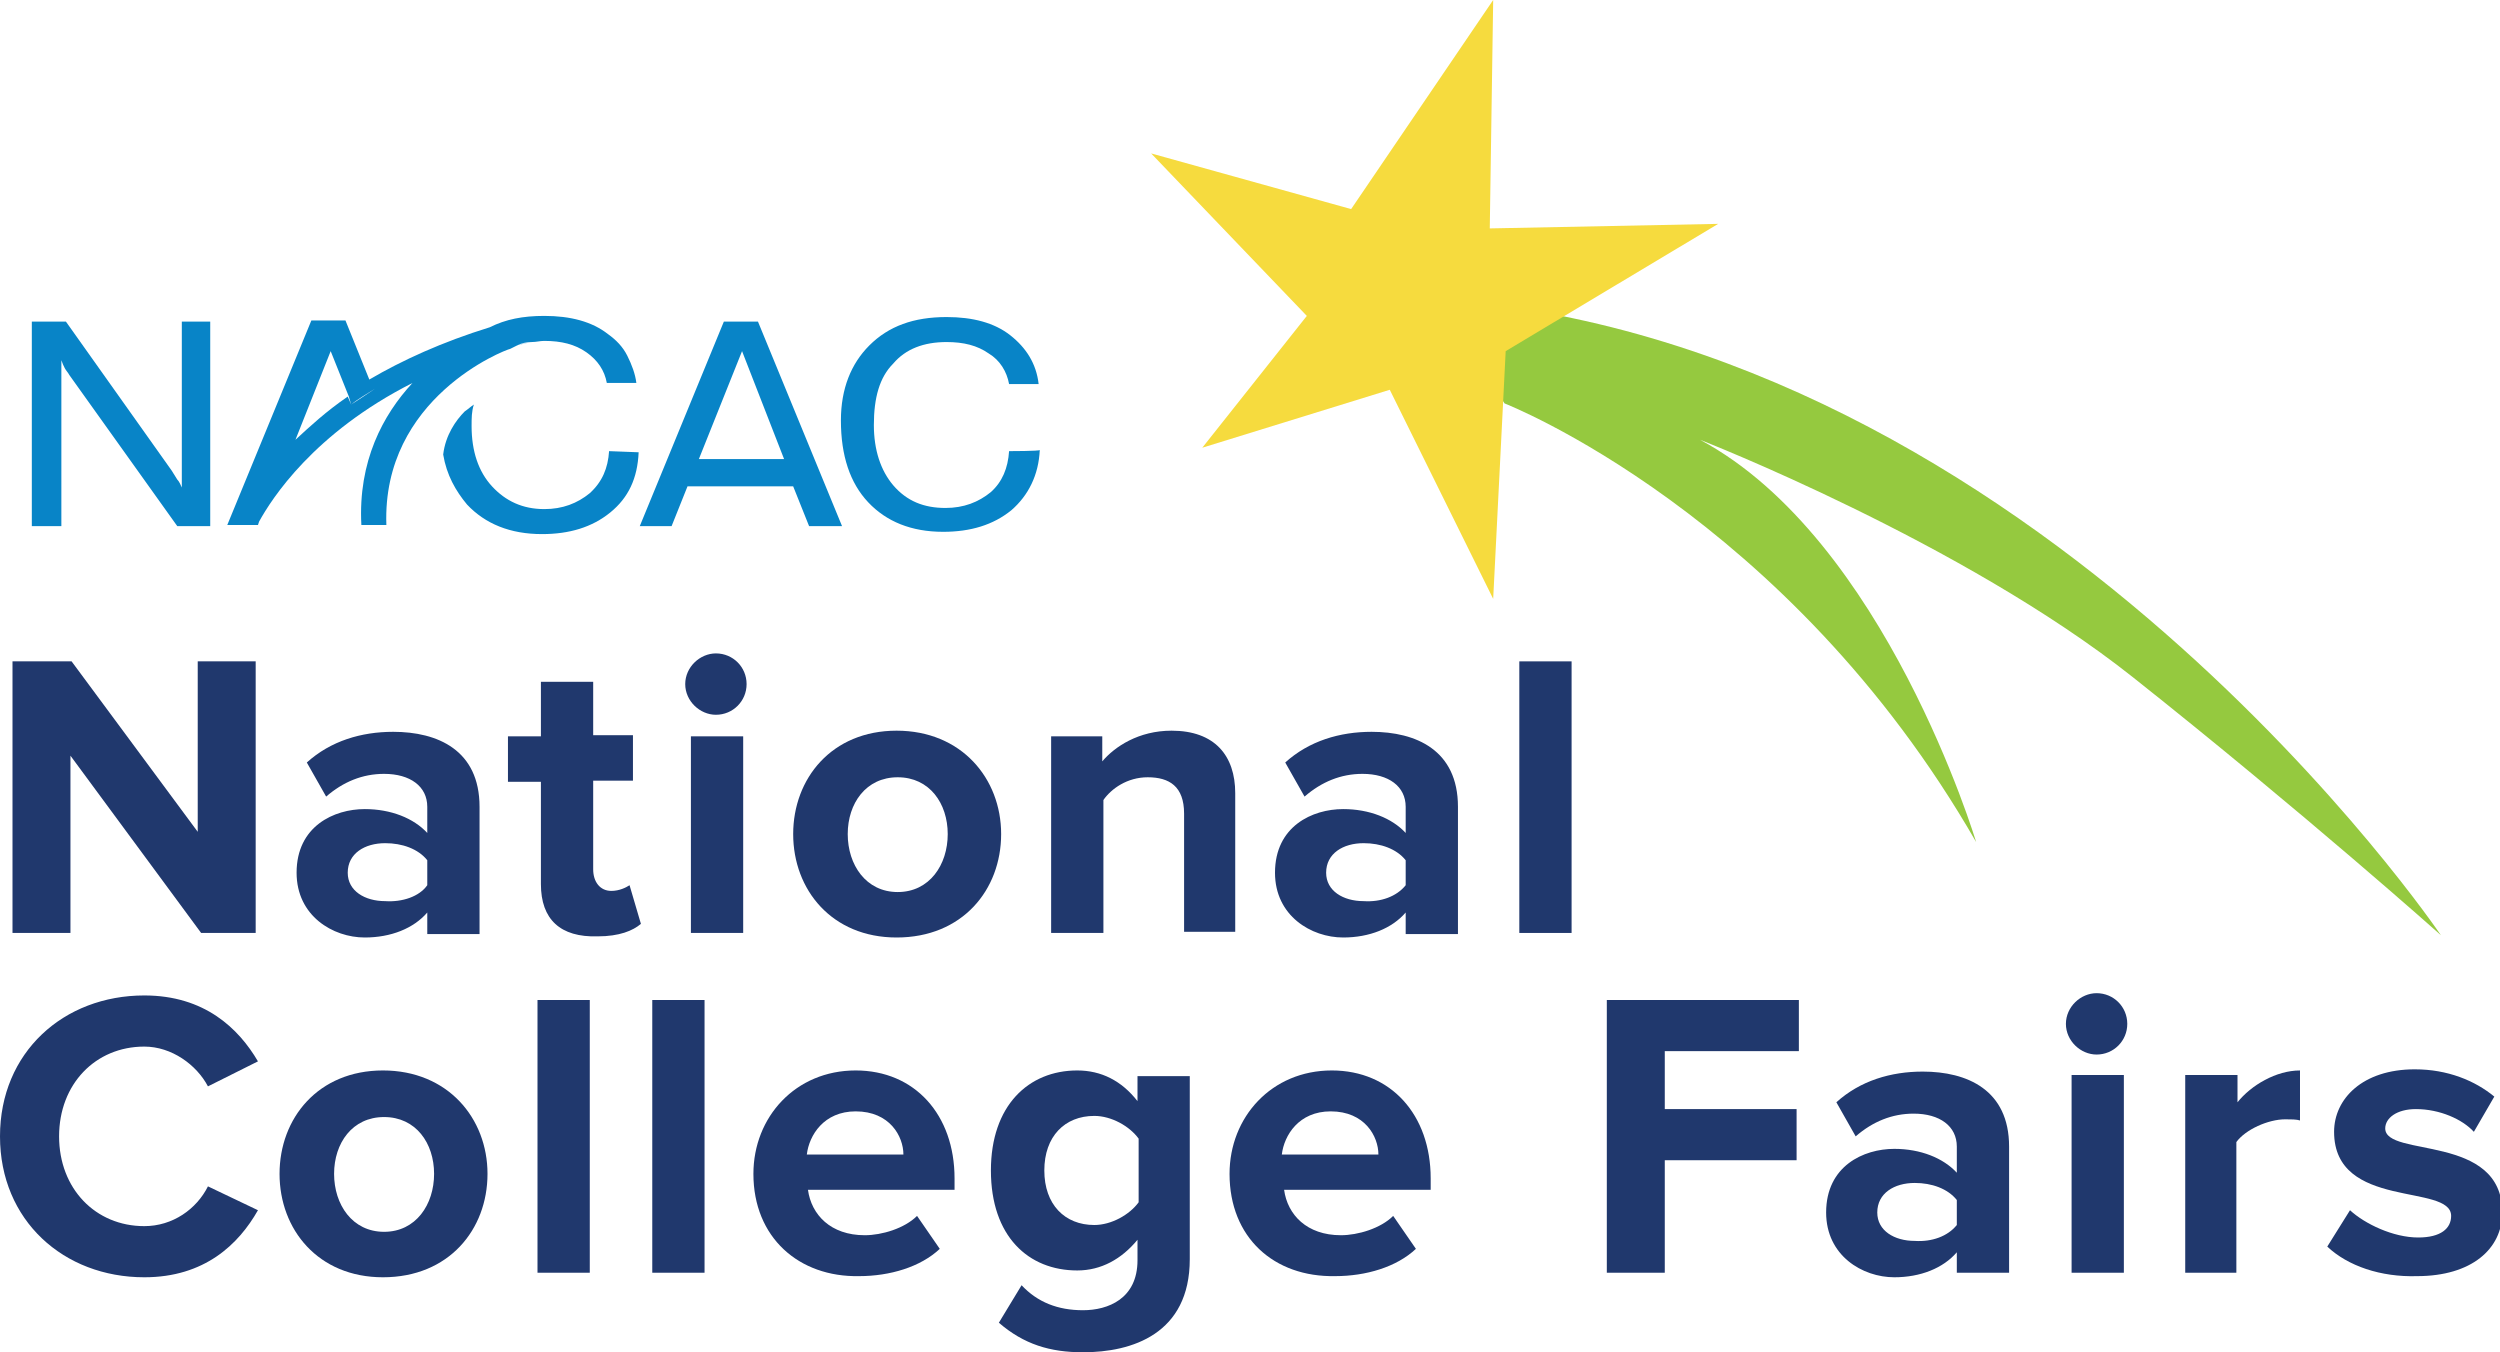 <svg xmlns="http://www.w3.org/2000/svg" xmlns:xlink="http://www.w3.org/1999/xlink" version="1.1" id="Layer_1" x="0px" y="0px" viewBox="0 0 220 119" enable-background="new 0 0 220 119" xml:space="preserve">
  <g>
    <path fill="#95C93F" d="M214.8 82.3c0 0-35.4-52.4-88.6-56l6.2 9.2c0 0 24.9 9.7 41.5 38.6 0 0-8-26.7-24.3-35.4 0 0 23.1 9 38.1 20.9S214.8 82.3 214.8 82.3z"/>
    <polygon fill="#F6DB3E" points="101.3 13.5 115 27.8 105.8 39.4 122.3 34.3 131.4 52.7 132.5 30.9 151.2 19.7 131.1 20.1 131.4 0 118.9 18.4 "/>
    <path fill="#0884C7" d="M16 42.9c-0.1-0.2-0.2-0.5-0.4-0.7 -0.2-0.3-0.3-0.5-0.5-0.8L5.8 28.3h-3v18h2.6V31.7c0.1 0.3 0.2 0.5 0.3 0.7 0.1 0.2 0.3 0.4 0.4 0.6l9.5 13.3h2.9v-18H16V42.9z"/>
    <path fill="#0884C7" d="M63.7 28.3l-7.4 18h2.8l1.4-3.5h9.3l1.4 3.5h2.9l-7.4-18H63.7zM61.5 40.4l3.8-9.5 3.7 9.5H61.5z"/>
    <path fill="#0884C7" d="M88.8 39.7c-0.1 1.5-0.6 2.7-1.6 3.6 -1.1 0.9-2.4 1.4-4 1.4 -1.9 0-3.4-0.6-4.6-2 -1.1-1.3-1.7-3.1-1.7-5.3 0-2.4 0.5-4.2 1.7-5.4 1.1-1.3 2.7-1.9 4.7-1.9 1.5 0 2.7 0.3 3.7 1 1 0.6 1.6 1.6 1.8 2.7h2.6c-0.2-1.8-1.1-3.2-2.5-4.3 -1.4-1.1-3.3-1.6-5.6-1.6 -2.9 0-5.1 0.8-6.8 2.5C74.9 32 74 34.2 74 37c0 3.1 0.8 5.5 2.4 7.2s3.8 2.6 6.6 2.6c2.4 0 4.4-0.6 6-1.9 1.5-1.3 2.4-3.1 2.5-5.3C91.5 39.7 88.8 39.7 88.8 39.7z"/>
    <path fill="#0884C7" d="M46.7 30.1c-0.5 0.1-0.9 0.2-1.3 0.3C45.9 30.3 46.3 30.2 46.7 30.1z"/>
    <path fill="#0884C7" d="M44.9 30.7L44.9 30.7c0.2-0.1 0.4-0.2 0.6-0.3 0.4-0.2 0.8-0.3 1.3-0.3 0.4 0 0.7-0.1 1.1-0.1 1.5 0 2.7 0.3 3.7 1s1.6 1.6 1.8 2.7h2.6c-0.1-0.8-0.4-1.6-0.8-2.4 -0.4-0.8-1-1.4-1.7-1.9 -1.4-1.1-3.3-1.6-5.6-1.6 -1.9 0-3.4 0.3-4.8 1 -4.2 1.3-7.7 2.9-10.6 4.6l0 0h0l-2.1-5.2h-3l-7.4 18h1.6 0 1.1l0.1-0.3c1.1-2 4.8-7.8 13.5-12.2 -2.6 2.8-4.8 6.9-4.5 12.5h2.2C33.6 35 44.4 30.8 44.9 30.7zM30.9 35.6l-0.3-0.7c-1.9 1.3-3.3 2.6-4.6 3.8l0 0 3.1-7.8 1.6 4c0 0 0 0 0 0L30.9 35.6c0.6-0.5 1.5-1 2.1-1.4v0C32.3 34.7 31.5 35.2 30.9 35.6z"/>
    <path fill="#0884C7" d="M53.6 39.7c-0.1 1.5-0.6 2.7-1.7 3.7 -1.1 0.9-2.4 1.4-4 1.4 -1.9 0-3.4-0.7-4.6-2 -1.2-1.3-1.8-3.1-1.8-5.3 0-0.7 0-1.3 0.2-1.9 -0.3 0.2-0.5 0.4-0.8 0.6 -0.8 0.8-1.7 2.1-1.9 3.8 0.3 1.8 1.1 3.2 2.1 4.4 1.6 1.7 3.8 2.6 6.6 2.6 2.4 0 4.4-0.6 6-1.9 1.6-1.3 2.4-3 2.5-5.3L53.6 39.7 53.6 39.7z"/>
    <path fill="#20386D" d="M17.7 82.1L6.2 66.5v15.6H1.1V58.2h5.2l11.1 15v-15h5.1v23.9H17.7z"/>
    <path fill="#20386D" d="M37.6 82.1v-1.8c-1.2 1.4-3.2 2.2-5.5 2.2 -2.8 0-6-1.9-6-5.7 0-4.1 3.3-5.6 6-5.6 2.3 0 4.3 0.8 5.5 2.1V71c0-1.8-1.5-2.9-3.8-2.9 -1.9 0-3.6 0.7-5.1 2l-1.7-3c2.1-1.9 4.8-2.7 7.6-2.7 3.9 0 7.6 1.6 7.6 6.6v11.2H37.6zM37.6 77.9v-2.2c-0.8-1-2.2-1.5-3.7-1.5 -1.8 0-3.3 0.9-3.3 2.6 0 1.6 1.5 2.5 3.3 2.5C35.4 79.4 36.9 78.9 37.6 77.9z"/>
    <path fill="#20386D" d="M47.6 77.8v-9h-2.9v-4h2.9V60h4.6v4.7h3.5v4h-3.5v7.8c0 1.1 0.6 1.9 1.6 1.9 0.7 0 1.3-0.3 1.6-0.5l1 3.4c-0.7 0.6-1.9 1.1-3.8 1.1C49.3 82.5 47.6 80.9 47.6 77.8z"/>
    <path fill="#20386D" d="M60.3 60.2c0-1.5 1.3-2.7 2.7-2.7 1.5 0 2.7 1.2 2.7 2.7 0 1.5-1.2 2.7-2.7 2.7C61.6 62.9 60.3 61.7 60.3 60.2zM60.8 82.1V64.8h4.6v17.3H60.8z"/>
    <path fill="#20386D" d="M69.8 73.4c0-4.9 3.4-9.1 9.1-9.1 5.7 0 9.2 4.2 9.2 9.1 0 4.9-3.4 9.1-9.2 9.1C73.2 82.5 69.8 78.3 69.8 73.4zM83.4 73.4c0-2.7-1.6-5-4.4-5 -2.8 0-4.4 2.3-4.4 5 0 2.7 1.6 5.1 4.4 5.1C81.8 78.5 83.4 76.1 83.4 73.4z"/>
    <path fill="#20386D" d="M104.2 82.1V71.6c0-2.4-1.3-3.2-3.2-3.2 -1.8 0-3.2 1-3.9 2v11.7h-4.6V64.8H97V67c1.1-1.3 3.2-2.7 6.1-2.7 3.8 0 5.6 2.2 5.6 5.5v12.2H104.2z"/>
    <path fill="#20386D" d="M123.7 82.1v-1.8c-1.2 1.4-3.2 2.2-5.5 2.2 -2.8 0-6-1.9-6-5.7 0-4.1 3.3-5.6 6-5.6 2.3 0 4.3 0.8 5.5 2.1V71c0-1.8-1.5-2.9-3.8-2.9 -1.9 0-3.6 0.7-5.1 2l-1.7-3c2.1-1.9 4.8-2.7 7.6-2.7 3.9 0 7.6 1.6 7.6 6.6v11.2H123.7zM123.7 77.9v-2.2c-0.8-1-2.2-1.5-3.7-1.5 -1.8 0-3.3 0.9-3.3 2.6 0 1.6 1.5 2.5 3.3 2.5C121.5 79.4 122.9 78.9 123.7 77.9z"/>
    <path fill="#20386D" d="M133.7 82.1V58.2h4.6v23.9H133.7z"/>
    <path fill="#20386D" d="M0 100c0-7.4 5.6-12.4 12.7-12.4 5.3 0 8.3 2.9 10 5.8l-4.4 2.2c-1-1.9-3.2-3.5-5.6-3.5 -4.3 0-7.5 3.3-7.5 7.9s3.2 7.9 7.5 7.9c2.5 0 4.6-1.5 5.6-3.5l4.4 2.1c-1.7 3-4.7 5.9-10 5.9C5.6 112.4 0 107.4 0 100z"/>
    <path fill="#20386D" d="M24.6 103.3c0-4.9 3.4-9.1 9.1-9.1 5.7 0 9.2 4.2 9.2 9.1 0 4.9-3.4 9.1-9.2 9.1C28 112.4 24.6 108.2 24.6 103.3zM38.2 103.3c0-2.7-1.6-5-4.4-5s-4.4 2.3-4.4 5c0 2.7 1.6 5.1 4.4 5.1S38.2 106 38.2 103.3z"/>
    <path fill="#20386D" d="M47.3 112V88h4.6V112H47.3z"/>
    <path fill="#20386D" d="M57.4 112V88h4.6V112H57.4z"/>
    <path fill="#20386D" d="M66.3 103.3c0-5 3.7-9.1 9-9.1 5.2 0 8.7 3.9 8.7 9.5v1H71.1c0.3 2.2 2 4 5 4 1.5 0 3.5-0.6 4.6-1.7l2 2.9c-1.7 1.6-4.4 2.4-7.1 2.4C70.3 112.4 66.3 108.9 66.3 103.3zM75.3 97.8c-2.8 0-4.1 2.1-4.3 3.8h8.5C79.5 100 78.3 97.8 75.3 97.8z"/>
    <path fill="#20386D" d="M87.9 116.4l2-3.3c1.4 1.5 3.2 2.2 5.4 2.2 2.2 0 4.8-1 4.8-4.4v-1.8c-1.4 1.7-3.2 2.7-5.3 2.7 -4.3 0-7.6-3-7.6-8.8 0-5.7 3.3-8.8 7.6-8.8 2.1 0 3.9 0.9 5.3 2.7v-2.2h4.6v16.1c0 6.6-5.1 8.2-9.4 8.2C92.4 119 90.1 118.3 87.9 116.4zM100.2 105.8v-5.6c-0.8-1.1-2.4-2-3.9-2 -2.6 0-4.4 1.8-4.4 4.8 0 3 1.8 4.8 4.4 4.8C97.8 107.8 99.4 106.9 100.2 105.8z"/>
    <path fill="#20386D" d="M108.2 103.3c0-5 3.7-9.1 9-9.1 5.2 0 8.7 3.9 8.7 9.5v1h-12.9c0.3 2.2 2 4 5 4 1.5 0 3.5-0.6 4.6-1.7l2 2.9c-1.7 1.6-4.4 2.4-7.1 2.4C112.1 112.4 108.2 108.9 108.2 103.3zM117.1 97.8c-2.8 0-4.1 2.1-4.3 3.8h8.5C121.3 100 120.1 97.8 117.1 97.8z"/>
    <path fill="#20386D" d="M141.4 112V88h16.9v4.5h-11.8v5.1h11.6v4.5h-11.6v9.9H141.4z"/>
    <path fill="#20386D" d="M172.2 112v-1.8c-1.2 1.4-3.2 2.2-5.5 2.2 -2.8 0-6-1.9-6-5.7 0-4.1 3.3-5.6 6-5.6 2.3 0 4.3 0.8 5.5 2.1v-2.3c0-1.8-1.5-2.9-3.8-2.9 -1.9 0-3.6 0.7-5.1 2l-1.7-3c2.1-1.9 4.8-2.7 7.6-2.7 3.9 0 7.6 1.6 7.6 6.6V112H172.2zM172.2 107.8v-2.2c-0.8-1-2.2-1.5-3.7-1.5 -1.8 0-3.3 0.9-3.3 2.6 0 1.6 1.5 2.5 3.3 2.5C170 109.3 171.4 108.8 172.2 107.8z"/>
    <path fill="#20386D" d="M181.8 90.1c0-1.5 1.3-2.7 2.7-2.7 1.5 0 2.7 1.2 2.7 2.7s-1.2 2.7-2.7 2.7C183.1 92.8 181.8 91.6 181.8 90.1zM182.3 112V94.6h4.6V112H182.3z"/>
    <path fill="#20386D" d="M192.3 112V94.6h4.6V97c1.2-1.5 3.4-2.8 5.5-2.8v4.4c-0.3-0.1-0.8-0.1-1.3-0.1 -1.5 0-3.5 0.9-4.3 2V112H192.3z"/>
    <path fill="#20386D" d="M204.8 109.7l2-3.2c1.3 1.2 3.8 2.4 6 2.4 2 0 2.9-0.8 2.9-1.9 0-2.9-10.3-0.5-10.3-7.4 0-2.9 2.5-5.5 7.1-5.5 2.9 0 5.3 1 7 2.4l-1.8 3.1c-1-1.1-3-2-5.1-2 -1.7 0-2.7 0.8-2.7 1.7 0 2.6 10.3 0.4 10.3 7.4 0 3.2-2.7 5.6-7.5 5.6C209.5 112.4 206.6 111.4 204.8 109.7z"/>
  </g>
</svg>
